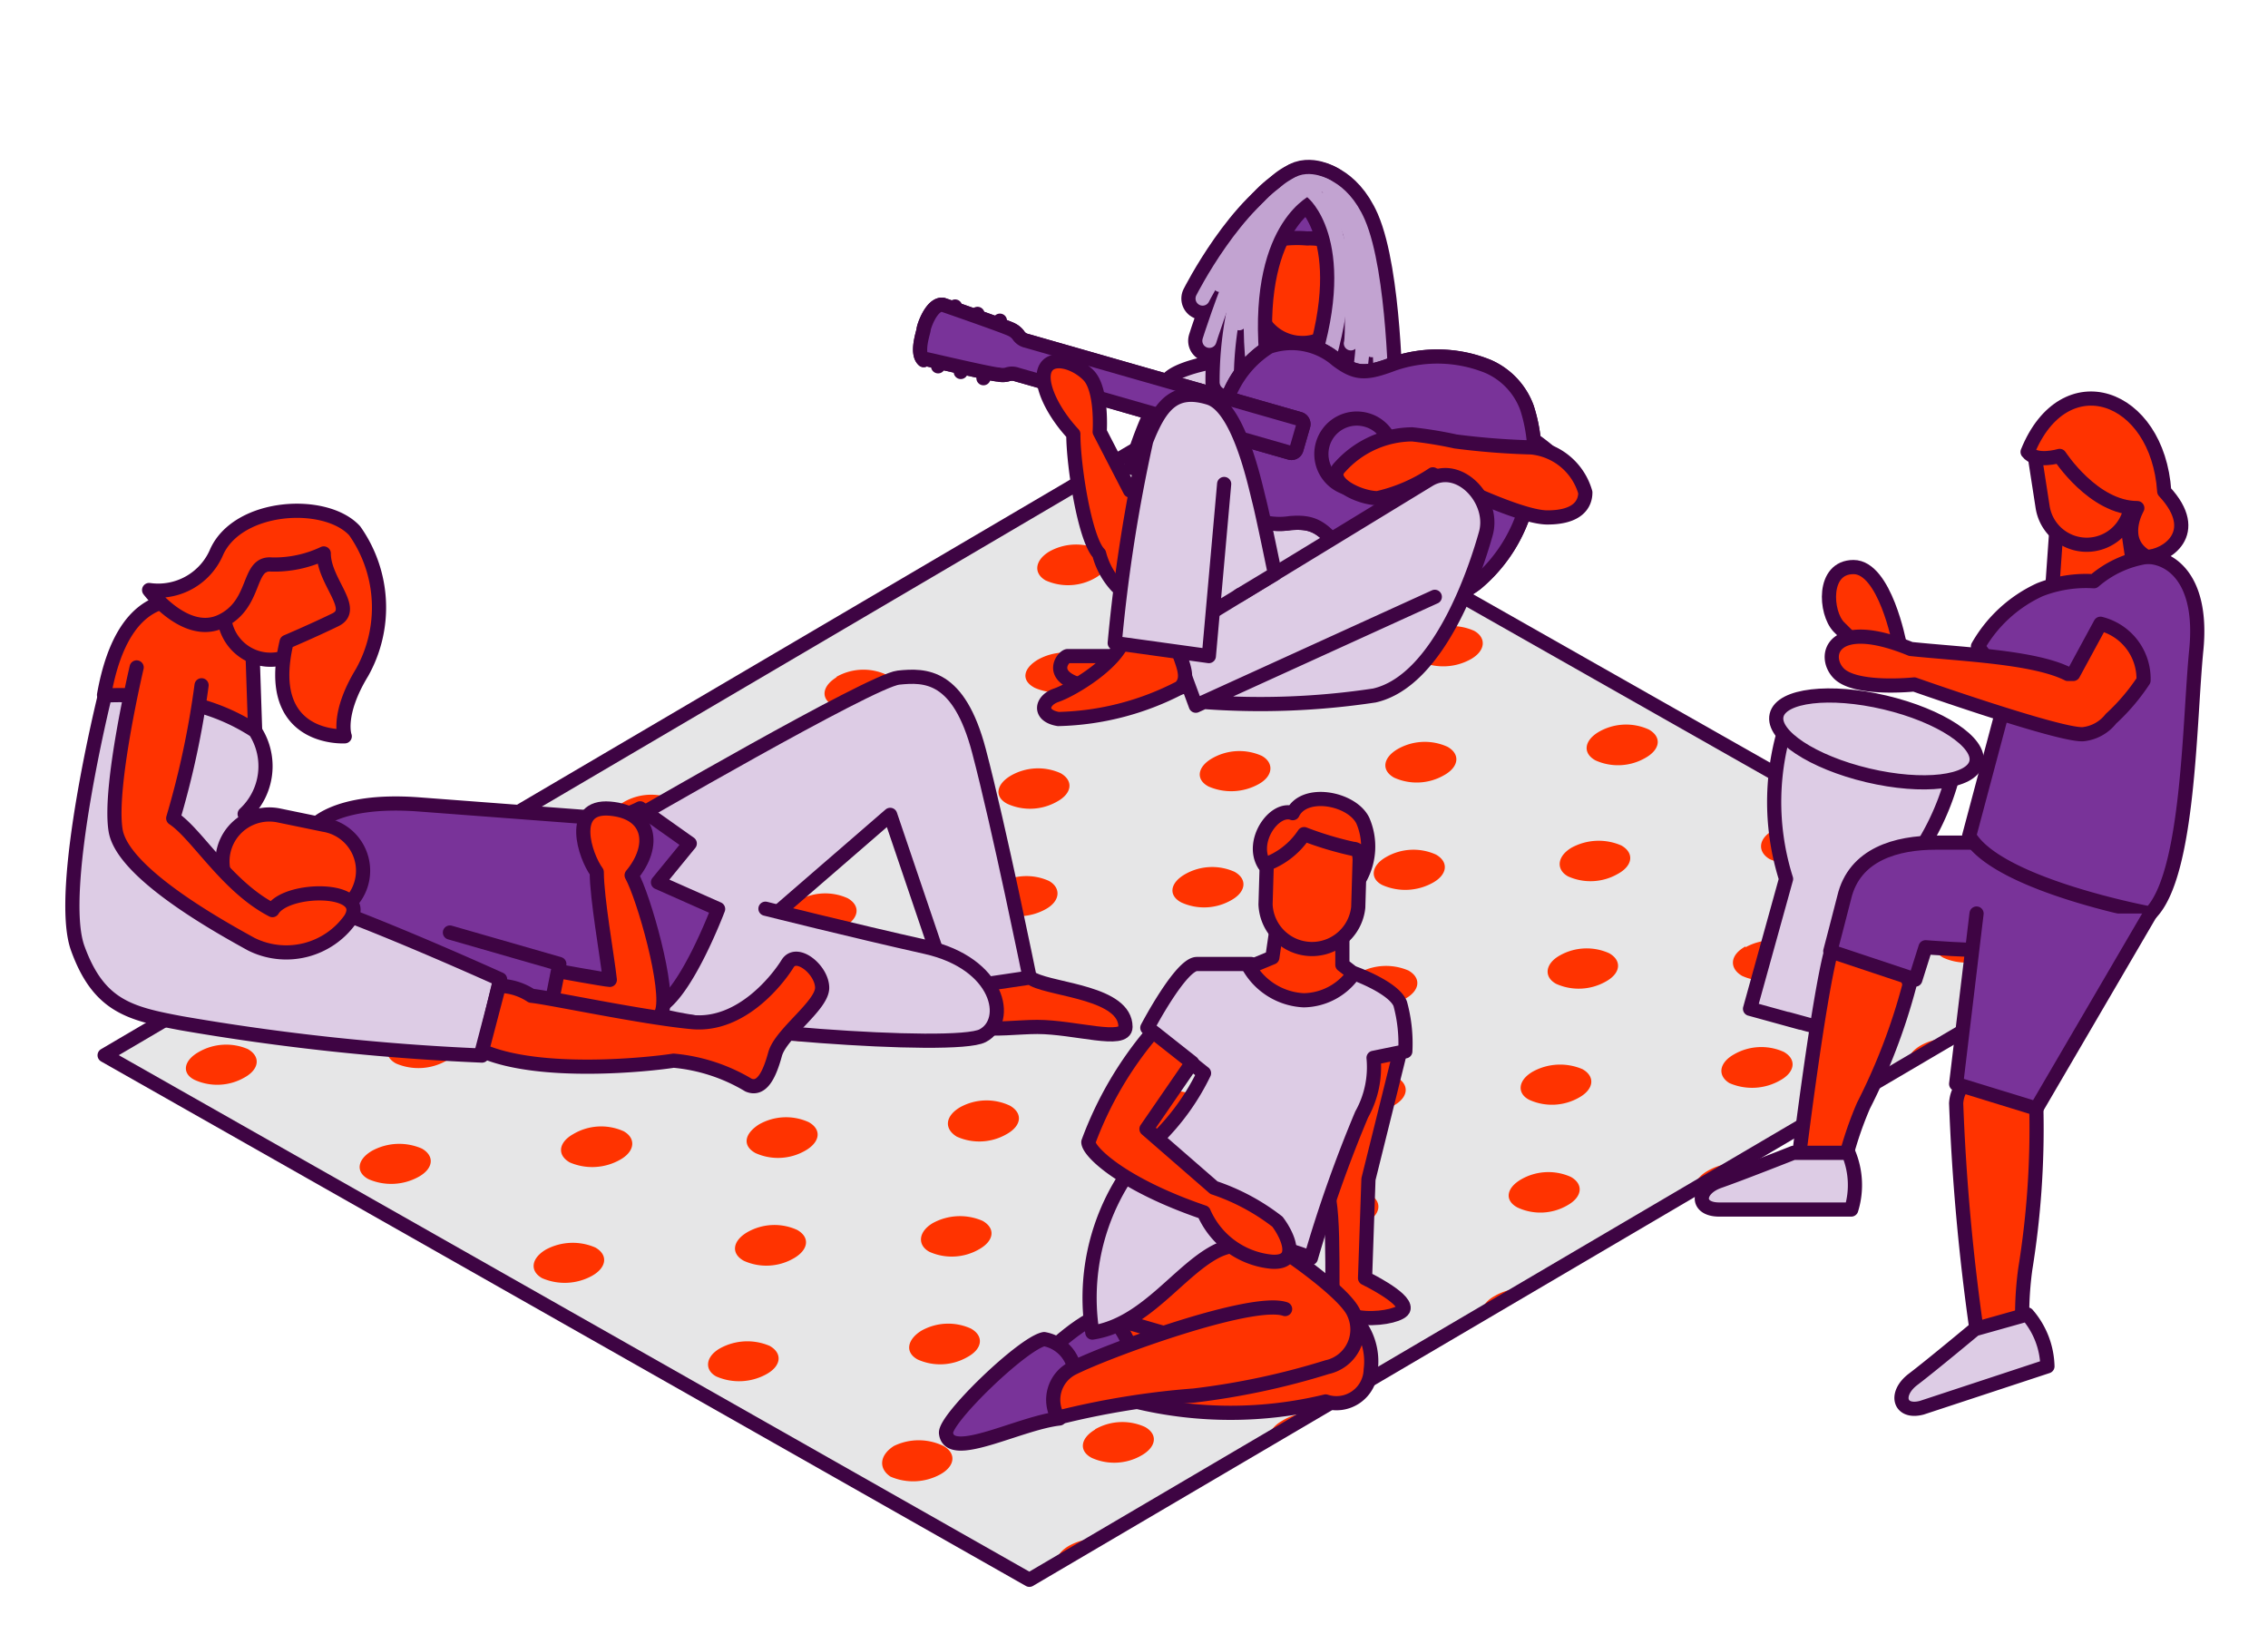 <svg id="Layer_1" data-name="Layer 1" xmlns="http://www.w3.org/2000/svg" xmlns:xlink="http://www.w3.org/1999/xlink" viewBox="0 0 80 58"><defs><style>.cls-1,.cls-10,.cls-5,.cls-9{fill:none;}.cls-2{fill:#e6e6e7;}.cls-3{clip-path:url(#clip-path);}.cls-4,.cls-6{fill:#f30;}.cls-11,.cls-5,.cls-6,.cls-7,.cls-8,.cls-9{stroke:#3e0443;}.cls-10,.cls-11,.cls-5,.cls-6,.cls-7,.cls-8,.cls-9{stroke-linecap:round;stroke-linejoin:round;}.cls-10,.cls-5,.cls-6,.cls-7,.cls-8{stroke-width:0.5px;}.cls-11,.cls-7{fill:#ddcce5;}.cls-8{fill:#793399;}.cls-9{stroke-width:1.5px;}.cls-10{stroke:#c2a3d1;}.cls-11{stroke-width:0.5px;}</style><clipPath id="clip-path"><polygon class="cls-1" points="41.05 15.06 3.51 37.12 36.31 55.72 73.85 33.66 41.05 15.06"/></clipPath></defs><title>no-work-picnic</title><polygon class="cls-2" points="41.05 15.06 3.51 37.12 36.31 55.72 73.85 33.66 41.05 15.06"/><g class="cls-3"><path class="cls-4" d="M75.25,32.47h0A1.93,1.93,0,0,1,77,32.38h0c.42.25.4.71-.12,1h0a2,2,0,0,1-1.76.09C74.67,33.23,74.72,32.78,75.25,32.47Zm-7.51,4.41h0a1.93,1.93,0,0,1,1.76-.08h0c.42.24.4.7-.12,1h0a2,2,0,0,1-1.76.09C67.16,37.64,67.21,37.19,67.74,36.88ZM60.23,41.3h0A1.91,1.91,0,0,1,62,41.21h0c.43.24.41.71-.11,1h0a2,2,0,0,1-1.76.08C59.65,42.05,59.7,41.6,60.23,41.3Zm-7.51,4.41h0a1.91,1.91,0,0,1,1.75-.09h0c.43.24.41.71-.11,1h0a2,2,0,0,1-1.76.09C52.14,46.46,52.19,46,52.72,45.71Zm-7.51,4.41h0A1.91,1.91,0,0,1,47,50h0c.43.25.41.71-.11,1h0a2,2,0,0,1-1.76.09C44.63,50.88,44.68,50.43,45.21,50.12Zm-7.52,4.41h0a1.93,1.93,0,0,1,1.76-.08h0c.43.24.41.71-.11,1h0a2,2,0,0,1-1.76.09C37.12,55.29,37.17,54.84,37.69,54.53ZM30.18,59h0a1.93,1.93,0,0,1,1.76-.09h0c.43.24.41.71-.12,1h0a1.94,1.94,0,0,1-1.75.08C29.61,59.7,29.66,59.26,30.18,59Z"/><path class="cls-4" d="M68.67,32.77h0a1.93,1.93,0,0,1,1.76-.08h0c.46.26.4.7-.12,1h0a1.93,1.93,0,0,1-1.76.09C68.09,33.53,68.14,33.08,68.67,32.77Zm-7.51,4.42h0a1.93,1.93,0,0,1,1.76-.09h0c.46.26.4.71-.12,1h0A2,2,0,0,1,61,38.2C60.58,37.94,60.63,37.49,61.16,37.19ZM53.65,41.6h0a1.93,1.93,0,0,1,1.76-.09h0c.46.26.4.71-.12,1h0a1.9,1.9,0,0,1-1.76.08C53.07,42.35,53.12,41.91,53.65,41.6ZM46.14,46h0a1.93,1.93,0,0,1,1.76-.09h0c.46.27.4.71-.12,1h0A1.93,1.93,0,0,1,46,47C45.56,46.77,45.61,46.32,46.14,46Zm-7.51,4.41h0a1.93,1.93,0,0,1,1.76-.08h0c.46.26.4.7-.12,1h0a1.93,1.93,0,0,1-1.76.09C38.05,51.18,38.1,50.73,38.63,50.42Zm-7.51,4.42h0a1.93,1.93,0,0,1,1.76-.09h0c.46.26.4.71-.12,1h0a2,2,0,0,1-1.76.08C30.54,55.59,30.59,55.14,31.12,54.84Zm-7.51,4.41h0a1.93,1.93,0,0,1,1.76-.09h0c.45.26.4.71-.12,1h0a1.93,1.93,0,0,1-1.76.09C23,60,23.08,59.56,23.61,59.25Z"/><path class="cls-4" d="M62.53,29.29h0a1.93,1.93,0,0,1,1.76-.08h0c.46.26.41.7-.12,1h0a1.91,1.91,0,0,1-1.75.09C62,30.05,62,29.6,62.53,29.29ZM55,33.71h0a1.93,1.93,0,0,1,1.76-.09h0c.46.26.41.71-.12,1h0a1.94,1.94,0,0,1-1.75.08C54.45,34.46,54.5,34,55,33.71Zm-7.51,4.41h0A1.93,1.93,0,0,1,49.27,38h0c.46.26.41.71-.12,1h0a1.91,1.91,0,0,1-1.75.09C46.94,38.87,47,38.43,47.51,38.12ZM40,42.53h0a1.93,1.93,0,0,1,1.76-.09h0c.46.26.41.71-.12,1h0a1.93,1.93,0,0,1-1.76.09C39.42,43.29,39.48,42.84,40,42.53Zm-7.51,4.41h0a1.93,1.93,0,0,1,1.76-.08h0c.46.26.41.71-.12,1h0a1.93,1.93,0,0,1-1.76.09C31.91,47.7,32,47.25,32.49,46.94ZM25,51.36h0a1.93,1.93,0,0,1,1.76-.09h0c.46.26.41.71-.12,1h0a1.93,1.93,0,0,1-1.76.08C24.4,52.11,24.46,51.66,25,51.36Zm-7.51,4.41h0a1.93,1.93,0,0,1,1.76-.09h0c.46.26.41.71-.12,1h0a1.93,1.93,0,0,1-1.76.09C16.89,56.53,17,56.08,17.47,55.77Z"/><path class="cls-4" d="M56.4,25.81h0a1.93,1.93,0,0,1,1.76-.08h0c.46.26.41.7-.12,1h0a1.93,1.93,0,0,1-1.76.09C55.82,26.57,55.87,26.12,56.4,25.81Zm-7.51,4.42h0a1.93,1.93,0,0,1,1.76-.09h0c.46.26.41.71-.12,1h0a2,2,0,0,1-1.76.08C48.31,31,48.36,30.53,48.89,30.23Zm-7.51,4.41h0a1.93,1.93,0,0,1,1.76-.09h0c.46.26.4.71-.12,1h0a1.93,1.93,0,0,1-1.76.09C40.8,35.39,40.85,35,41.38,34.64Zm-7.51,4.41h0A1.93,1.93,0,0,1,35.63,39h0c.46.27.4.71-.12,1h0a1.93,1.93,0,0,1-1.76.09C33.29,39.81,33.34,39.36,33.87,39.05Zm-7.51,4.41h0a1.93,1.93,0,0,1,1.76-.08h0c.46.26.4.7-.12,1h0a1.93,1.93,0,0,1-1.76.09C25.78,44.22,25.83,43.77,26.36,43.46Zm-7.51,4.42h0a1.93,1.93,0,0,1,1.76-.09h0c.46.26.4.71-.12,1h0a1.93,1.93,0,0,1-1.76.08C18.27,48.63,18.32,48.18,18.85,47.88Zm-7.51,4.41h0a1.93,1.93,0,0,1,1.76-.09h0c.46.26.4.71-.12,1h0a1.93,1.93,0,0,1-1.76.09C10.76,53.05,10.81,52.6,11.34,52.29Z"/><path class="cls-4" d="M69.08,29h0a2,2,0,0,1,1.76-.09h0c.46.27.4.71-.12,1h0A1.93,1.93,0,0,1,69,30C68.53,29.75,68.55,29.28,69.08,29Zm-7.51,4.41h0a2,2,0,0,1,1.76-.08h0c.46.26.4.7-.12,1h0a1.93,1.93,0,0,1-1.76.09C61,34.16,61,33.69,61.57,33.38ZM54.06,37.8h0a2,2,0,0,1,1.76-.09h0c.46.26.4.71-.12,1h0a1.93,1.93,0,0,1-1.76.08C53.51,38.57,53.53,38.11,54.06,37.8Zm-7.51,4.41h0a2,2,0,0,1,1.76-.09h0c.46.26.4.71-.12,1h0a1.93,1.93,0,0,1-1.76.09C46,43,46,42.52,46.55,42.21ZM39,46.62h0a2,2,0,0,1,1.76-.08h0c.45.26.4.7-.12,1h0a1.93,1.93,0,0,1-1.76.09C38.49,47.4,38.51,46.93,39,46.62ZM31.53,51h0A2,2,0,0,1,33.28,51h0c.46.26.41.71-.11,1h0a2,2,0,0,1-1.76.08C31,51.81,31,51.34,31.53,51ZM24,55.45h0a2,2,0,0,1,1.75-.09h0c.46.26.41.71-.11,1h0a1.93,1.93,0,0,1-1.76.08C23.47,56.22,23.49,55.76,24,55.45Z"/><path class="cls-4" d="M62.94,25.49h0a2,2,0,0,1,1.76-.08h0c.46.26.41.7-.12,1h0a1.91,1.91,0,0,1-1.75.09C62.4,26.27,62.42,25.8,62.94,25.49ZM55.43,29.9h0a2,2,0,0,1,1.76-.08h0c.46.26.41.71-.12,1h0a1.93,1.93,0,0,1-1.76.09C54.89,30.68,54.91,30.21,55.43,29.9Zm-7.51,4.42h0a2,2,0,0,1,1.76-.09h0c.46.26.41.71-.12,1h0a1.93,1.93,0,0,1-1.76.08C47.38,35.09,47.4,34.63,47.92,34.32Zm-7.51,4.41h0a2,2,0,0,1,1.76-.09h0c.46.26.41.71-.12,1h0a1.93,1.93,0,0,1-1.76.09C39.87,39.5,39.89,39,40.41,38.73ZM32.9,43.14h0a2,2,0,0,1,1.76-.08h0c.46.26.41.7-.12,1h0a1.93,1.93,0,0,1-1.76.09C32.36,43.92,32.38,43.45,32.9,43.14Zm-7.51,4.42h0a2,2,0,0,1,1.76-.09h0c.46.26.41.71-.12,1h0a2,2,0,0,1-1.76.08C24.85,48.33,24.87,47.86,25.39,47.56ZM17.88,52h0a2,2,0,0,1,1.76-.09h0c.46.26.41.71-.12,1h0a1.93,1.93,0,0,1-1.76.08C17.34,52.74,17.36,52.28,17.88,52Z"/><path class="cls-4" d="M56.81,22h0a1.93,1.93,0,0,1,1.76-.09h0c.46.27.4.71-.12,1h0a1.93,1.93,0,0,1-1.76.09C56.23,22.77,56.28,22.32,56.81,22ZM49.3,26.42h0a1.93,1.93,0,0,1,1.76-.08h0c.46.26.4.71-.12,1h0a1.93,1.93,0,0,1-1.76.09C48.72,27.18,48.77,26.73,49.3,26.42Zm-7.51,4.42h0a1.93,1.93,0,0,1,1.76-.09h0c.46.26.4.71-.12,1h0a1.93,1.93,0,0,1-1.76.08C41.21,31.59,41.26,31.15,41.79,30.84Zm-7.51,4.41h0A1.93,1.93,0,0,1,36,35.16h0c.46.26.4.71-.12,1h0a1.93,1.93,0,0,1-1.76.09C33.7,36,33.75,35.56,34.28,35.25Zm-7.51,4.41h0a1.93,1.93,0,0,1,1.76-.08h0c.46.26.4.7-.12,1h0a1.93,1.93,0,0,1-1.76.09C26.19,40.42,26.24,40,26.77,39.66Zm-7.51,4.41h0A2,2,0,0,1,21,44h0c.46.26.4.71-.12,1h0a2,2,0,0,1-1.76.08C18.68,44.83,18.73,44.38,19.26,44.07Zm-7.51,4.42h0a1.91,1.91,0,0,1,1.75-.09h0c.46.26.41.71-.11,1h0a1.9,1.9,0,0,1-1.76.08C11.17,49.24,11.22,48.8,11.75,48.49Z"/><path class="cls-4" d="M50.67,18.53h0a1.93,1.93,0,0,1,1.76-.09h0c.46.27.41.71-.12,1h0a1.93,1.93,0,0,1-1.76.09C50.09,19.29,50.15,18.84,50.67,18.53Zm-7.51,4.41h0a1.93,1.93,0,0,1,1.76-.08h0c.46.26.41.7-.12,1h0A1.93,1.93,0,0,1,43,24C42.58,23.7,42.64,23.25,43.16,22.94Zm-7.51,4.42h0a1.93,1.93,0,0,1,1.76-.09h0c.46.26.41.71-.12,1h0a1.93,1.93,0,0,1-1.76.08C35.07,28.11,35.13,27.67,35.65,27.36Zm-7.51,4.41h0a1.93,1.93,0,0,1,1.76-.09h0c.46.26.41.71-.12,1h0a1.93,1.93,0,0,1-1.76.09C27.56,32.53,27.62,32.08,28.14,31.77Zm-7.51,4.41h0a1.9,1.9,0,0,1,1.76-.08h0c.46.26.41.7-.12,1h0a1.93,1.93,0,0,1-1.76.09C20.05,36.94,20.1,36.49,20.63,36.18Zm-7.51,4.41h0a2,2,0,0,1,1.76-.08h0c.46.26.41.71-.12,1h0a2,2,0,0,1-1.76.08C12.54,41.35,12.59,40.9,13.12,40.59ZM5.61,45h0a1.93,1.93,0,0,1,1.76-.09h0c.46.26.41.71-.12,1h0A1.93,1.93,0,0,1,5.49,46C5,45.76,5.08,45.32,5.61,45Z"/><path class="cls-4" d="M44.54,15.05h0A1.93,1.93,0,0,1,46.3,15h0c.46.27.4.71-.12,1h0a1.93,1.93,0,0,1-1.76.09C44,15.81,44,15.36,44.54,15.05ZM37,19.46h0a1.93,1.93,0,0,1,1.76-.08h0c.46.26.4.7-.12,1h0a1.93,1.93,0,0,1-1.76.09C36.45,20.22,36.5,19.77,37,19.46Zm-7.51,4.42h0a1.93,1.93,0,0,1,1.76-.09h0c.46.26.4.71-.12,1h0a1.93,1.93,0,0,1-1.76.08C28.94,24.63,29,24.19,29.52,23.88ZM22,28.29h0a1.93,1.93,0,0,1,1.76-.09h0c.45.26.4.71-.12,1h0a1.93,1.93,0,0,1-1.76.09C21.43,29.05,21.48,28.6,22,28.29ZM14.5,32.7h0a1.91,1.91,0,0,1,1.75-.08h0c.46.26.41.7-.11,1h0a1.93,1.93,0,0,1-1.76.09C13.92,33.46,14,33,14.5,32.7ZM7,37.11H7A1.94,1.94,0,0,1,8.74,37h0c.46.26.41.71-.11,1h0a1.93,1.93,0,0,1-1.76.09C6.41,37.87,6.46,37.42,7,37.11ZM-.53,41.53h0a1.93,1.93,0,0,1,1.76-.09h0c.46.26.41.71-.11,1h0a1.93,1.93,0,0,1-1.76.08C-1.1,42.28-1,41.84-.53,41.53Z"/><path class="cls-4" d="M50.26,22.33h0A1.93,1.93,0,0,1,52,22.25h0c.43.24.41.7-.12,1h0a2,2,0,0,1-1.76.09C49.69,23.09,49.74,22.64,50.26,22.33Zm-7.51,4.42h0a1.93,1.93,0,0,1,1.76-.09h0c.43.24.41.71-.12,1h0a2,2,0,0,1-1.76.08C42.17,27.5,42.23,27.05,42.75,26.75Zm-7.51,4.41h0A1.93,1.93,0,0,1,37,31.07h0c.43.24.41.71-.12,1h0a2,2,0,0,1-1.76.08C34.66,31.91,34.72,31.47,35.24,31.16Zm-7.51,4.41h0a1.93,1.93,0,0,1,1.76-.09h0c.43.25.41.71-.12,1h0a2,2,0,0,1-1.76.09C27.15,36.33,27.21,35.88,27.73,35.57ZM20.22,40h0A1.93,1.93,0,0,1,22,39.9h0c.43.24.41.7-.12,1h0A2,2,0,0,1,20.1,41C19.64,40.74,19.7,40.29,20.22,40ZM12.71,44.4h0a1.93,1.93,0,0,1,1.76-.09h0c.43.24.41.71-.12,1h0a2,2,0,0,1-1.76.08C12.13,45.15,12.19,44.7,12.71,44.4ZM5.2,48.81h0A1.93,1.93,0,0,1,7,48.72H7c.43.24.41.71-.12,1h0a2,2,0,0,1-1.76.09C4.62,49.56,4.68,49.12,5.2,48.81Z"/><path class="cls-4" d="M44.13,18.85h0a1.93,1.93,0,0,1,1.76-.08h0c.42.24.4.7-.12,1h0a2,2,0,0,1-1.76.09C43.55,19.61,43.6,19.16,44.13,18.85Zm-7.51,4.41h0a2,2,0,0,1,1.76-.08h0c.42.24.4.71-.12,1h0a2,2,0,0,1-1.76.08C36,24,36.09,23.57,36.62,23.26Zm-7.51,4.42h0a1.93,1.93,0,0,1,1.76-.09h0c.42.24.4.71-.12,1h0a2,2,0,0,1-1.76.08C28.53,28.43,28.58,28,29.11,27.68ZM21.6,32.09h0A1.93,1.93,0,0,1,23.36,32h0c.42.25.4.71-.12,1h0a2,2,0,0,1-1.76.09C21,32.85,21.07,32.4,21.6,32.09ZM14.09,36.5h0a1.93,1.93,0,0,1,1.76-.08h0c.42.24.4.7-.12,1h0a2,2,0,0,1-1.76.09C13.51,37.26,13.56,36.81,14.09,36.5ZM6.58,40.92h0a1.93,1.93,0,0,1,1.76-.09h0c.42.24.4.71-.12,1h0a2,2,0,0,1-1.76.08C6,41.67,6.05,41.22,6.58,40.92ZM-.93,45.33h0a1.91,1.91,0,0,1,1.75-.09h0c.43.24.41.71-.11,1h0A2,2,0,0,1-1,46.35C-1.51,46.09-1.46,45.64-.93,45.33Z"/><path class="cls-4" d="M38,15.35h0a2,2,0,0,1,1.76-.08h0c.46.26.41.71-.12,1h0a1.93,1.93,0,0,1-1.76.09C37.42,16.13,37.44,15.66,38,15.35Zm-7.51,4.42h0a2,2,0,0,1,1.76-.09h0c.46.26.41.71-.12,1h0a1.93,1.93,0,0,1-1.76.08C29.91,20.54,29.93,20.07,30.45,19.77Zm-7.51,4.41h0a2,2,0,0,1,1.76-.09h0c.46.26.41.71-.12,1h0a1.93,1.93,0,0,1-1.76.09C22.39,25,22.42,24.49,22.94,24.18Zm-7.51,4.41h0a2,2,0,0,1,1.76-.08h0c.46.26.41.7-.12,1h0a1.93,1.93,0,0,1-1.76.09C14.88,29.37,14.9,28.9,15.43,28.59ZM7.92,33h0a2,2,0,0,1,1.76-.08h0c.46.26.41.71-.12,1h0A2,2,0,0,1,7.8,34C7.37,33.78,7.39,33.31,7.92,33ZM.41,37.42h0a2,2,0,0,1,1.76-.09h0c.46.26.41.71-.12,1h0a1.9,1.9,0,0,1-1.76.08C-.14,38.19-.12,37.73.41,37.42ZM-7.1,41.83h0a2,2,0,0,1,1.76-.09h0c.46.26.4.71-.12,1h0a1.93,1.93,0,0,1-1.76.09C-7.65,42.61-7.63,42.14-7.1,41.83Z"/></g><polygon class="cls-5" points="41.23 15.16 3.69 37.22 36.31 55.72 73.85 33.66 41.23 15.16"/><path class="cls-6" d="M36.46,34.55c.74.37,3.24.47,3.24,1.67,0,.59-1.79,0-3.11,0s-3.43.47-2.81-1.3"/><path class="cls-7" d="M22.13,29s8.61-5,9.56-5.1,2.13-.11,2.84,2.58,1.79,8,1.79,8l-2.83.42L31.4,28.74l-6.25,5.41"/><path class="cls-7" d="M27,32.05s3.07.77,5.66,1.35,3,2.61,2,3.13S24.32,36.31,23,35.71l-1-6.93"/><path class="cls-8" d="M11,29.21s.73-1.06,3.75-.84l6.62.5a3.41,3.41,0,0,0,1.21-.36l1.75,1.24-1.12,1.37,2.12.94s-1.13,3-2.12,3.48-11-.68-11-.68"/><path class="cls-6" d="M19.68,34.25s1.64.3,1.83.31c-.09-.83-.46-2.88-.46-3.8-.42-.57-1-2.36.46-2.24s1.63,1.32.77,2.35c.42.75,1.37,4.06,1.06,4.84s-1.74.86-1.74.86l-2.39.12"/><polyline class="cls-8" points="15.87 32.89 19.73 34 19.35 35.92 13.35 35.4"/><path class="cls-6" d="M9,25.78l-.09-2.69,1.48-.8L9.5,20.47l-1.64.43a9,9,0,0,0-2.06.32c-1.09.28-1.8,1.43-2.13,3.29"/><path class="cls-6" d="M11.7,22.46a1.64,1.64,0,0,0-1.33-3l-1.49.67a1.63,1.63,0,1,0,1.32,3Z"/><path class="cls-7" d="M8.63,28.71A2.3,2.3,0,0,0,9,25.78a7.05,7.05,0,0,0-2.44-1,10.52,10.52,0,0,0-2.86-.25S2,31.39,2.74,33.44s1.84,2.31,3.66,2.65A82.54,82.54,0,0,0,17,37.23l.64-2.69s-6.62-3-8.09-3.11"/><path class="cls-6" d="M10.77,32.3a1.64,1.64,0,1,0,.66-3.21l-1.6-.33A1.64,1.64,0,0,0,9.17,32Z"/><path class="cls-6" d="M4.82,23.54s-1,4.24-.74,5.76,3.75,3.43,4.78,4a2.77,2.77,0,0,0,3.5-.88c.71-1.16-2.25-1.15-2.75-.32C8,31.27,6.94,29.4,6.11,28.86a30.8,30.8,0,0,0,1-4.69"/><path class="cls-6" d="M17,37.06c2.05.9,5.94.48,6.76.35a6.23,6.23,0,0,1,2.64.86c.47.2.74-.36.94-1.09S29,35.47,29,34.84s-.9-1.37-1.22-.85-1.61,2.22-3.36,2.06-5-.86-5.68-.93a2.1,2.1,0,0,0-1.14-.35Z"/><path class="cls-6" d="M11.42,19.52a4.07,4.07,0,0,1-1.84.39c-.88-.08-.5,1.39-1.77,2s-2.55-1.1-2.55-1.1a2.24,2.24,0,0,0,2.39-1.36c.78-1.67,3.84-1.84,4.86-.73a4.69,4.69,0,0,1,.26,5c-.9,1.48-.61,2.25-.61,2.25s-2.89.18-2.05-3.33c0,0,.94-.4,1.72-.78S11.42,20.52,11.42,19.52Z"/><path class="cls-7" d="M46.76,12.35a23.8,23.8,0,0,1,3.75.74A8.06,8.06,0,0,1,53,14.74l-1.9,2.34-1.58-.39-.6,5.92-7-.49L42.18,16,42,17l-2.12-.51a13.22,13.22,0,0,1,1.33-3.13c.54-.55,2.67-.76,2.67-.76"/><path class="cls-6" d="M46.89,11l.49,2.21.41.09s-.22,2-2,2-1.79-2-1.79-2l.53-.13.33-1.75"/><path class="cls-6" d="M44.4,8.74a1.64,1.64,0,0,1,3.27.19l-.1,1.63a1.63,1.63,0,1,1-3.26-.19Z"/><path class="cls-8" d="M47.59,8.9a2.19,2.19,0,0,0-1.48-.49,4.23,4.23,0,0,0-1.81.24,2.2,2.2,0,0,1,2-2A1.87,1.87,0,0,1,47.59,8.9Z"/><path class="cls-9" d="M46.38,6.44s.94.06,1.53,1.4c.78,1.8.82,6.19.82,6.19"/><path class="cls-9" d="M47.9,13.55s.87-4.19-1-6.69"/><path class="cls-9" d="M46,6.44s-1.13,0-2,2.81a12.42,12.42,0,0,0-.73,4.23"/><path class="cls-9" d="M46.16,6.64s-2.37,1-2,5.86"/><path class="cls-9" d="M46.82,6.58s-.64-.39-1.1-.06"/><path class="cls-9" d="M46.31,6.8s1.93,1.56.44,6.23"/><path class="cls-9" d="M46.27,6.44s-1.44,0-2.41,2.35c-.78,1.87-1.2,3.23-1.2,3.23"/><path class="cls-9" d="M48.39,12.35s-.29-1.8-.6-3.8,0,3.06-.14,3.56"/><path class="cls-9" d="M45.85,6.53c-1.84.85-3.43,4-3.43,4"/><line class="cls-9" x1="43.71" y1="8.76" x2="43.03" y2="10.05"/><line class="cls-9" x1="43.86" y1="9.57" x2="43.71" y2="11.4"/><path class="cls-10" d="M46.38,6.44s.94.06,1.53,1.4c.78,1.8.82,6.19.82,6.19"/><path class="cls-10" d="M47.9,13.55s.87-4.19-1-6.69"/><path class="cls-10" d="M46,6.44s-1.13,0-2,2.81a12.42,12.42,0,0,0-.73,4.23"/><path class="cls-10" d="M46.16,6.64s-2.37,1-2,5.86"/><path class="cls-10" d="M46.82,6.58s-.64-.39-1.1-.06"/><path class="cls-10" d="M46.31,6.8s1.93,1.56.44,6.23"/><path class="cls-10" d="M46.27,6.44s-1.44,0-2.41,2.35c-.78,1.87-1.2,3.23-1.2,3.23"/><path class="cls-10" d="M48.39,12.35s-.29-1.8-.6-3.8,0,3.06-.14,3.56"/><path class="cls-10" d="M45.85,6.53c-1.84.85-3.43,4-3.43,4"/><line class="cls-10" x1="43.71" y1="8.76" x2="43.03" y2="10.05"/><line class="cls-10" x1="43.86" y1="9.57" x2="43.71" y2="11.4"/><path class="cls-6" d="M53,14.88a7.25,7.25,0,0,1,1.8,1.19c.69.68.07,1.3-.75,1.3a7.08,7.08,0,0,1-2.43-1"/><line class="cls-7" x1="35.27" y1="11.31" x2="34.69" y2="13.34"/><line class="cls-7" x1="34.48" y1="11.07" x2="33.89" y2="13.12"/><line class="cls-7" x1="33.69" y1="10.81" x2="33.09" y2="12.92"/><path class="cls-7" d="M45.83,15.42c-.11.37-.43.61-.71.52a.62.62,0,0,1-.32-.81"/><path class="cls-7" d="M45.83,15.42c-.11.37-.43.61-.71.52a.62.62,0,0,1-.32-.81"/><line class="cls-7" x1="50.16" y1="16.19" x2="49.91" y2="17.08"/><path class="cls-7" d="M47.28,19.39c-.65-.84-1-1-1.77-.94a2.46,2.46,0,0,1-2.28-.87,3.6,3.6,0,0,1-.09-2.93,3.58,3.58,0,0,1,1.63-2.42,2.44,2.44,0,0,1,2.39.47c.66.49,1,.51,2,.13a4.76,4.76,0,0,1,3.32.09,2.54,2.54,0,0,1,1.38,1.46,5.44,5.44,0,0,1,0,3.36,5.46,5.46,0,0,1-1.78,2.83,2.54,2.54,0,0,1-2,.51,4.74,4.74,0,0,1-2.86-1.69"/><path class="cls-8" d="M47.28,19.39c-.65-.84-1-1-1.77-.94a2.46,2.46,0,0,1-2.28-.87,3.6,3.6,0,0,1-.09-2.93,3.58,3.58,0,0,1,1.63-2.42,2.44,2.44,0,0,1,2.39.47c.66.49,1,.51,2,.13a4.76,4.76,0,0,1,3.32.09,2.54,2.54,0,0,1,1.38,1.46,5.44,5.44,0,0,1,0,3.36,5.46,5.46,0,0,1-1.78,2.83,2.54,2.54,0,0,1-2,.51A4.74,4.74,0,0,1,47.28,19.39Z"/><path class="cls-8" d="M49.06,16.36a1.25,1.25,0,1,1-.86-1.55,1.24,1.24,0,0,1,.86,1.55"/><path class="cls-7" d="M32.58,12.7c-.28-.25,0-1,0-1.08s.24-.81.6-.87h.08s2.23.77,2.43.88a.65.65,0,0,1,.23.19.45.45,0,0,0,.29.2l9.64,2.76a.19.19,0,0,1,.12.23l-.24.83a.18.18,0,0,1-.22.13l-9.64-2.76a.5.5,0,0,0-.35,0,.65.65,0,0,1-.3,0c-.22,0-2.51-.54-2.53-.54l-.07,0"/><path class="cls-8" d="M32.58,12.7c-.28-.25,0-1,0-1.08s.24-.81.6-.87h.08s2.23.77,2.43.88a.65.65,0,0,1,.23.19.45.45,0,0,0,.29.2l9.64,2.76a.19.19,0,0,1,.12.23l-.24.83a.18.18,0,0,1-.22.13l-9.64-2.76a.5.5,0,0,0-.35,0,.65.65,0,0,1-.3,0c-.22,0-2.51-.54-2.53-.54Z"/><line class="cls-7" x1="50.32" y1="15.64" x2="49.75" y2="17.63"/><path class="cls-6" d="M50.54,16.73a5.83,5.83,0,0,1-1.95.84c-.64,0-1.85-.58-1.32-1.1a3.46,3.46,0,0,1,2.54-1.15,14.28,14.28,0,0,1,1.53.25,26.28,26.28,0,0,0,2.68.21,2.2,2.2,0,0,1,1.9,1.59c0,.41-.27.88-1.34.88S50.54,16.73,50.54,16.73Z"/><path class="cls-6" d="M39.86,17.3l-1.07-2.07s.1-1.5-.4-2-1.32-.7-1.53-.2.27,1.5,1,2.28c0,1.13.41,3.72.91,4.22a2.67,2.67,0,0,0,.63,1.15"/><path class="cls-6" d="M39.41,23.14H37.66c-.13,0-.7.66.4,1a9.63,9.63,0,0,0,4.14,0"/><path class="cls-7" d="M50.61,21.05l-8.43,3.84-.89-2.41,9.12-5.56c1.06-.64,2.33.72,2,1.9S50.8,24,48.48,24.53a27,27,0,0,1-6,.23"/><path class="cls-6" d="M41.42,21.84c-.18,1.05.75,1.88.21,2.41a9.77,9.77,0,0,1-4.3,1.11c-.71-.12-.6-.66-.07-.84s2.1-1.1,2.39-2"/><path class="cls-7" d="M43.18,17.07l-.54,6.07-3.32-.46a57.05,57.05,0,0,1,1.11-7.13c.5-1.27,1-1.89,2.21-1.52,1.06.32,1.63,3.07,1.77,3.61s.56,2.6.56,2.6L43.71,21"/><path class="cls-6" d="M48.07,46.9a2.24,2.24,0,0,1,.28,1.41,1.21,1.21,0,0,1-1.59,1.12,14.27,14.27,0,0,1-6.71,0"/><path class="cls-6" d="M49.38,37.12l-1.11,4.47-.12,3.49s1.41.68,1.36,1.07-2.7.71-2.51-.63c0-1.43,0-2.47-.11-3.19s-.64-5.66-.64-5.66"/><path class="cls-8" d="M40,47.86s-.37-1.2-.94-1.44-2.31,1.47-2.31,1.47l.45,1"/><path class="cls-8" d="M37.89,48.23a1.33,1.33,0,0,0-1.06-1c-.75.14-3.53,2.83-3.46,3.32.12,1,2.57-.36,4-.52"/><path class="cls-6" d="M45.33,46.17c-1.17-.4-6.33,1.49-7.52,2.1A1.25,1.25,0,0,0,37.32,50a28.63,28.63,0,0,1,4.8-.78,26.08,26.08,0,0,0,4.69-1,1.36,1.36,0,0,0,.95-1.89c-.27-.68-2.19-2-2.19-2l-2-.87L39,45.68l0,.74L41,47"/><path class="cls-11" d="M47.8,34.34s1.36.49,1.59,1.06a5.31,5.31,0,0,1,.18,1.68l-1.12.23a3.42,3.42,0,0,1-.42,2,46.84,46.84,0,0,0-1.79,5.06s-2.05-.92-3.37-.22S40.38,46.72,38.53,47a7.82,7.82,0,0,1,2.28-6.84,8.23,8.23,0,0,0,1.66-2.31l-2-1.6S41.65,34,42.22,34,44.13,34,44.13,34l.26.34"/><path class="cls-6" d="M40.67,36.39a12.78,12.78,0,0,0-2.28,3.89c0,.34,1.2,1.5,4.07,2.48a2.91,2.91,0,0,0,2.39,1.74c1,.07.61-.88.21-1.41a7.55,7.55,0,0,0-2.24-1.2l-2.38-2.07,1.61-2.34Z"/><path class="cls-6" d="M47.35,31.93l0,2.1.4.31a2.19,2.19,0,0,1-1.76.94,2.36,2.36,0,0,1-1.93-1.17l.82-.34.28-1.91"/><path class="cls-6" d="M44.69,30.22a1.64,1.64,0,0,1,3.27.1L47.91,32a1.64,1.64,0,0,1-3.27-.1Z"/><path class="cls-6" d="M46,29.42a11.93,11.93,0,0,0,1.73.52c.44,0,.26,1,.26,1a2.3,2.3,0,0,0,.08-2c-.39-.79-2.06-1.1-2.47-.26-.65-.24-1.52,1-1,1.82A2.74,2.74,0,0,0,46,29.42Z"/><path class="cls-7" d="M63.06,35.94l1.78.49,1.27-4.58a9,9,0,0,0,2.89-5l-1.59-.44-2.71-.75-1.58-.44A9,9,0,0,0,63,31l-1.27,4.58,1.78.49"/><path class="cls-6" d="M63.47,40.67s.66-5.35,1.11-7.08c.68-.93,2.77.45,2.77,1.17A21.32,21.32,0,0,1,65.73,39,12.64,12.64,0,0,0,65,41.26"/><path class="cls-6" d="M69.72,46.91a76.73,76.73,0,0,1-.72-8c.12-1.65,2.63-.44,2.83.24a31,31,0,0,1-.39,5.6,12,12,0,0,0-.09,2.37"/><path class="cls-8" d="M75.64,30.83s.43,1.6-.72,2.32-7,.26-7,.26l-.36,1.14-3-1s.4-1.53.49-1.89c.36-1.55,1.88-1.94,3.22-1.94h4.48"/><polyline class="cls-6" points="72.53 18.75 72.38 20.88 75.39 20.88 74.89 17.51"/><path class="cls-8" d="M73.86,20.5a3.69,3.69,0,0,1,1.86-.86c.85,0,2,.78,1.75,3.29s-.25,7.92-1.62,9.29c0,0-5.39-1-6.39-2.74l1.39-5.22L69.77,22.8a4.83,4.83,0,0,1,2.18-2A4.46,4.46,0,0,1,73.86,20.5Z"/><path class="cls-6" d="M67,22.7S66.49,20,65.38,20s-1,1.61-.52,2.11L66,23.24"/><path class="cls-6" d="M74.46,25.35a1.44,1.44,0,0,1-.94.54c-.67.13-6-1.75-6-1.75s-2.06.22-2.66-.39-.24-2,2.54-.86c1.84.19,4.34.28,5.54.88h.19L74.09,22A2,2,0,0,1,75.61,24,7.21,7.21,0,0,1,74.46,25.35Z"/><path class="cls-7" d="M63.26,40.66s-1.82.72-2.62,1-.83,1,0,1H65.3a2.92,2.92,0,0,0-.1-2Z"/><path class="cls-7" d="M69.66,46.88s-1.51,1.26-2.18,1.77-.48,1.21.31,1l4.43-1.46a2.9,2.9,0,0,0-.71-1.83Z"/><path class="cls-6" d="M74.92,15.84a1.57,1.57,0,1,0-3.11.49l.24,1.55a1.57,1.57,0,0,0,3.11-.48Z"/><ellipse class="cls-7" cx="66.19" cy="26.06" rx="1.32" ry="3.62" transform="translate(25.57 84.46) rotate(-76.67)"/><polyline class="cls-8" points="75.85 32.22 71.83 39.1 69 38.23 69.72 32.22"/><path class="cls-6" d="M72.65,16.08s1.19,1.84,2.74,1.84c0,0-.67,1.14.33,1.72.66,0,2-.83.62-2.31-.23-3.45-3.53-4.58-4.82-1.39C71.81,16.33,72.65,16.08,72.65,16.08Z"/></svg>